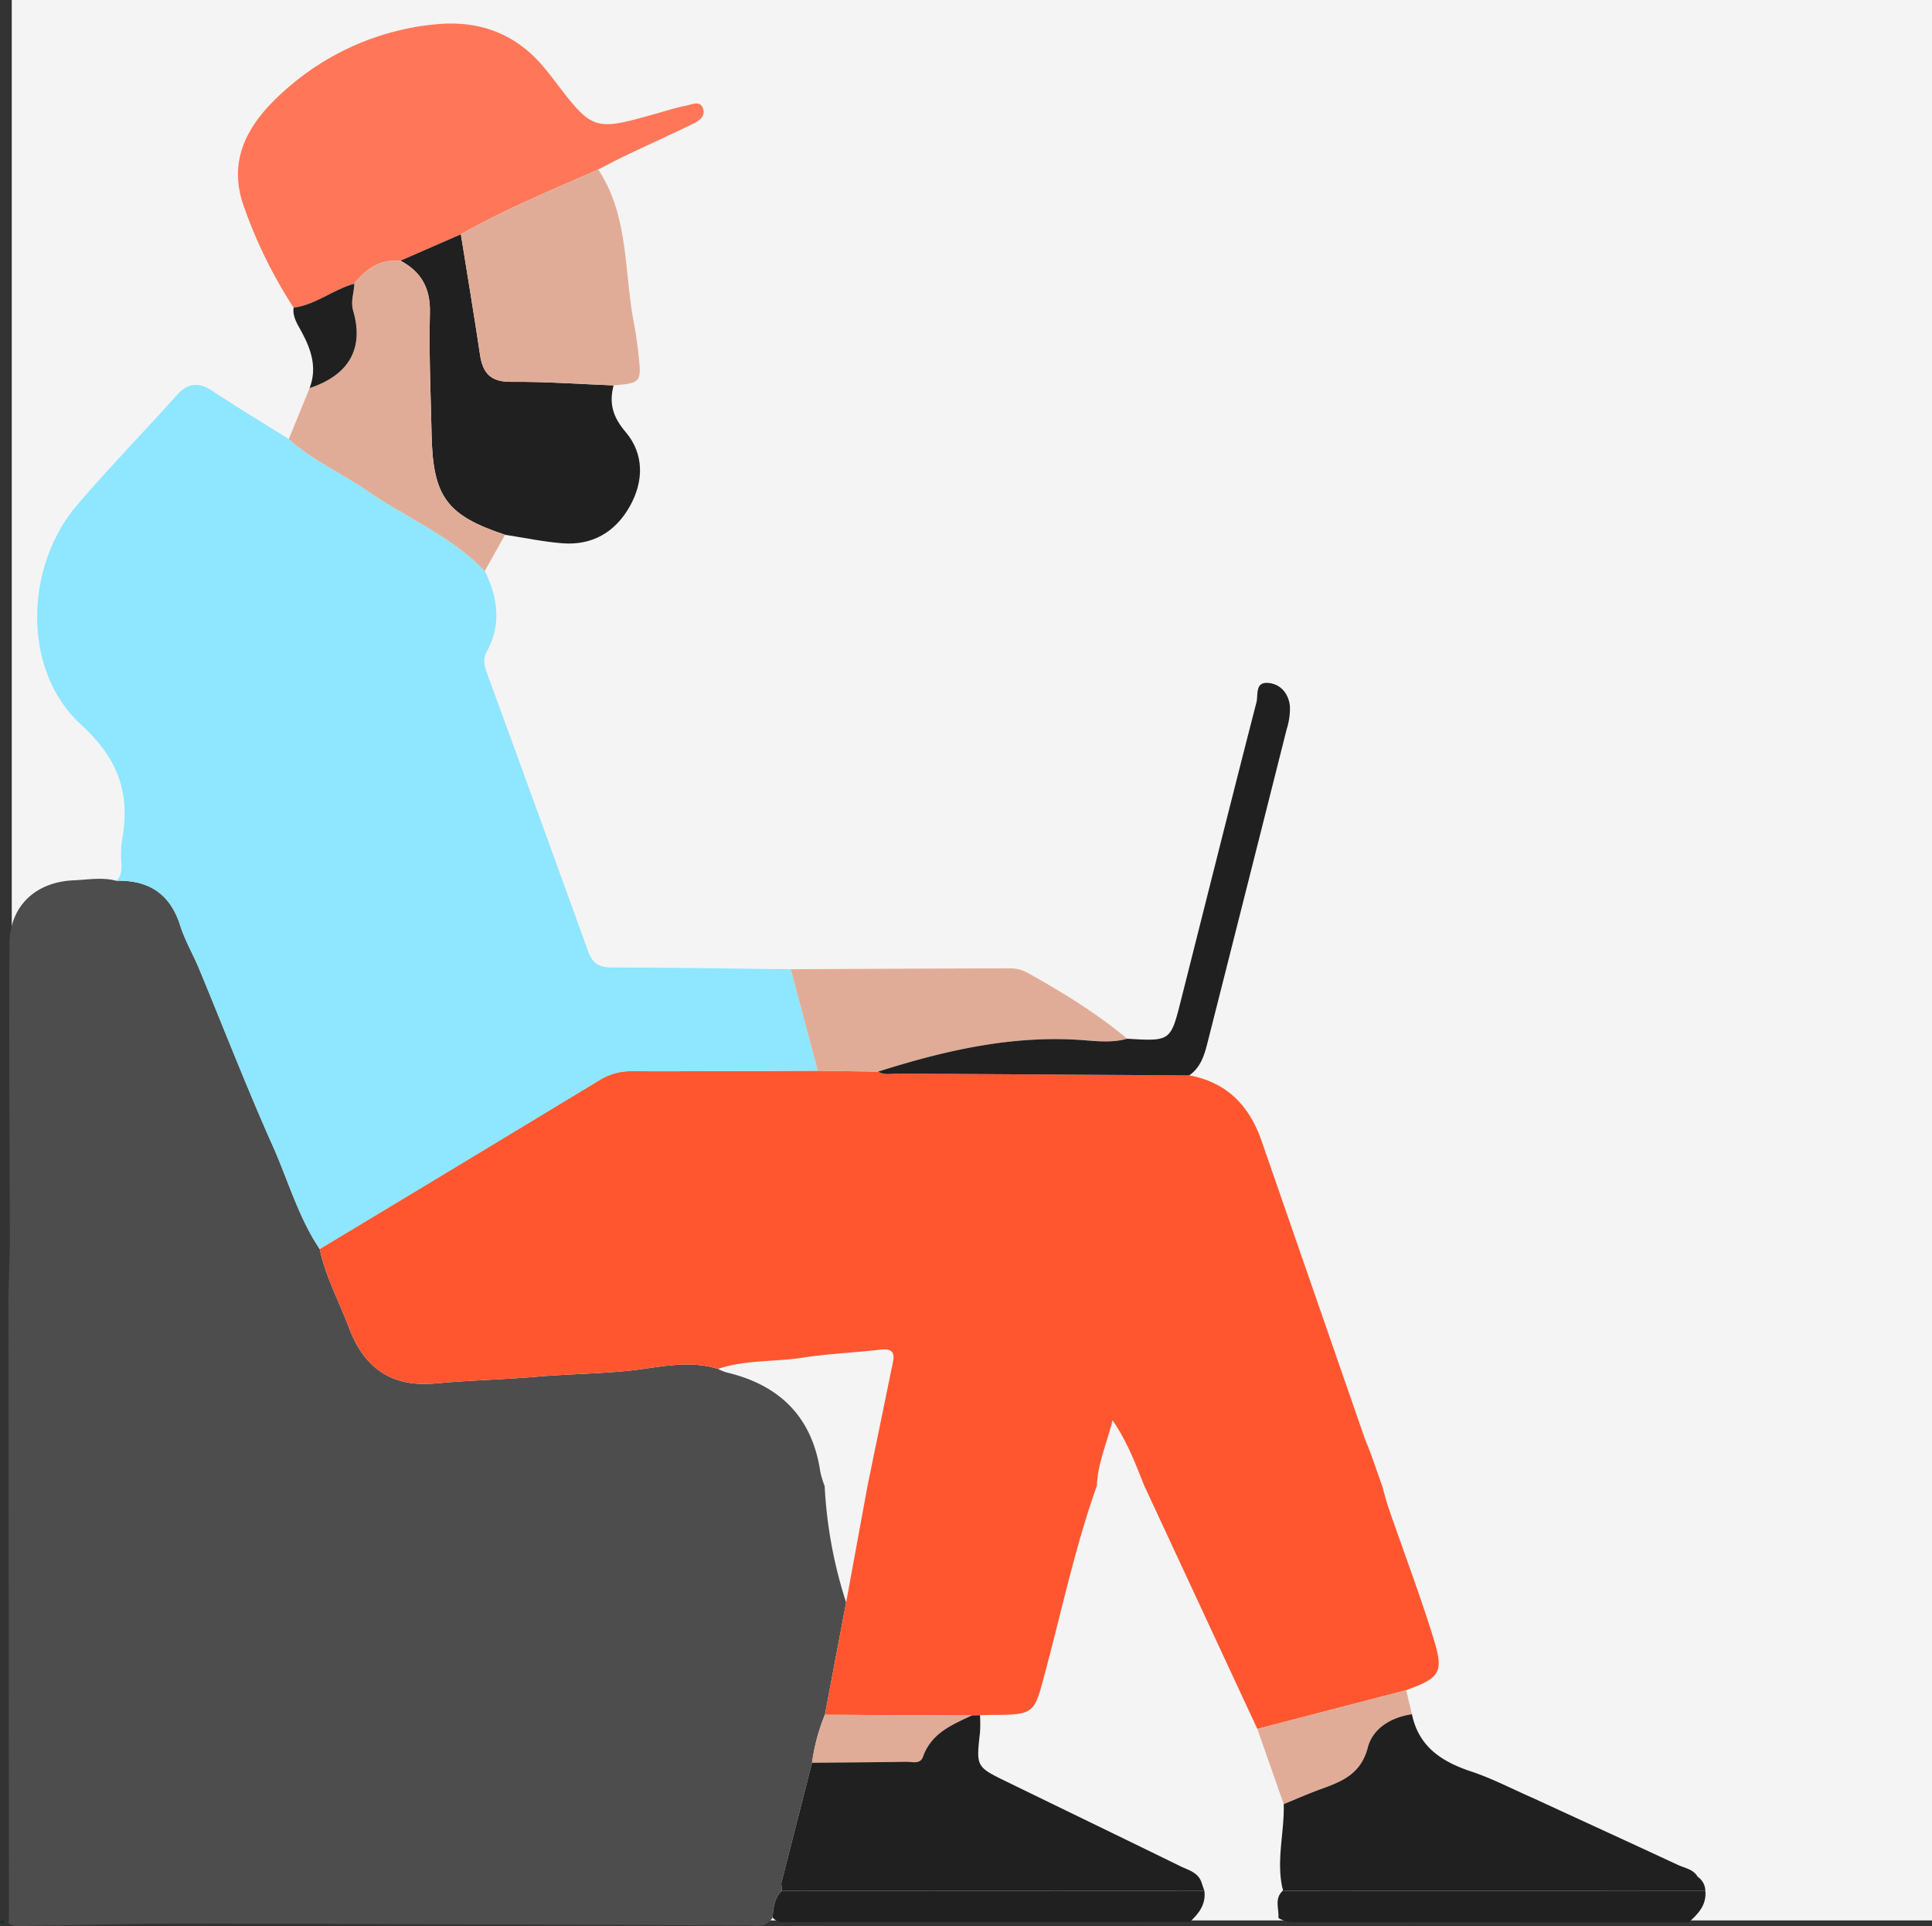 <svg xmlns="http://www.w3.org/2000/svg" width="517.288" height="515.709" viewBox="0 0 517.288 515.709">
  <rect x="0" y="0" width="517.288" height="515.709" fill="#333333" stroke="none"/>
  <g id="Grupo_688" data-name="Grupo 688" transform="translate(-1005.229 -807.52)">
    <rect id="Retângulo_831" data-name="Retângulo 831" width="514.141" height="514.141" transform="translate(1008.376 807.52)" fill="#f4f4f4"/>
    <g id="Grupo_374" data-name="Grupo 374" transform="translate(1005.229 813.821)">
      <g id="Grupo_373" data-name="Grupo 373">
        <path id="Caminho_662" data-name="Caminho 662" d="M1210.764,1180.292c-1.749,3-4.684,2.117-7.261,2.11-49.461-.159-98.922-.42-148.385-.512-14.229-.025-28.46.445-42.692.606-2.067.022-4.245.549-6.207-.644.022-.959.067-1.918.067-2.878q-.052-80.7-.109-161.409c-.017-.763-.037-1.528-.055-2.293q.209-7.533.42-15.069c-.059-26.853-.261-53.705-.1-80.555.06-10.146,6.961-16.6,17.139-17.042,3.817-.164,7.641-.89,11.446.117,8.682-.238,14.438,3.474,17.131,12,1.26,3.988,3.442,7.676,5.054,11.565,6.57,15.829,12.755,31.832,19.743,47.475,4.113,9.207,6.851,19.062,12.547,27.551,1.585,7.38,5.183,14.028,7.815,21.018,3.971,10.546,11.046,16.1,23.3,14.955,8.926-.835,18.031-1.014,26.954-1.787,7.992-.691,16.053-.775,24.052-1.533,8.051-.765,16.326-3.153,24.539-.557a12.864,12.864,0,0,0,2.085.895c14.313,3.337,23.113,11.866,25.3,26.7a25.14,25.14,0,0,0,1.158,3.772,120.6,120.6,0,0,0,5.745,31.159q-2.844,15.029-5.685,30.063a52.219,52.219,0,0,0-3.432,12.837l-8.235,32.267.164,2.01C1211.177,1175.079,1210.958,1177.681,1210.764,1180.292Z" transform="translate(-1003.903 -673.223)" fill="#4d4d4d"/>
        <path id="Caminho_663" data-name="Caminho 663" d="M1319.572,1021.563c1.72,4.055,3.061,8.27,4.565,12.415.579,2.018,1.073,4.065,1.757,6.046,4,11.58,8.352,23.051,11.973,34.745,2.866,9.256,1.819,10.616-7.288,13.941l-39.859,10.367q-15.171-32.638-30.339-65.273c-2.286-5.678-4.383-11.458-8.414-17.345-1.637,6.476-4.016,11.687-4.194,17.469-5.782,16.227-9.331,33.085-13.772,49.679-3.019,11.277-2.649,11.674-14.07,11.727-1.151,0-2.3.047-3.454.072l-2.182.069q-19.677-.089-39.357-.181,2.84-15.029,5.685-30.061,2.874-15.644,5.745-31.288,3.414-16.587,6.816-33.177c.634-3.106-.976-3.511-3.628-3.206-6.849.793-13.769,1.071-20.573,2.127-7.532,1.171-15.3.519-22.646,3.014-8.213-2.6-16.488-.209-24.539.557-8,.758-16.06.842-24.052,1.533-8.923.773-18.028.952-26.954,1.787-12.256,1.148-19.331-4.408-23.3-14.955-2.632-6.99-6.23-13.638-7.815-21.021q37.52-22.614,75.009-45.281a15.794,15.794,0,0,1,8.68-2.328c16.56.047,33.117-.062,49.677-.114l16.135.231c1.8,1.049,3.755.495,5.641.507q38.832.272,77.67.495c10.111,1.844,16.132,8.168,19.39,17.591" transform="translate(-954.078 -642.512)" fill="#ff5630"/>
        <path id="Caminho_664" data-name="Caminho 664" d="M1218.238,1032.618c-16.559.052-33.117.161-49.677.114a15.8,15.8,0,0,0-8.68,2.328q-37.435,22.752-75.009,45.281c-5.7-8.486-8.434-18.341-12.547-27.548-6.988-15.643-13.173-31.646-19.743-47.475-1.613-3.889-3.794-7.577-5.054-11.565-2.694-8.531-8.449-12.243-17.131-12,1.337-1.111,1.416-2.624,1.4-4.2a33.243,33.243,0,0,1,.1-6.337c2.358-12.631-.73-21.955-11.028-31.383-15.653-14.333-15.027-42.157-1.024-58.573,8.605-10.089,17.884-19.6,26.741-29.479,2.989-3.33,5.849-3.635,9.57-1.168,6.712,4.448,13.615,8.608,20.439,12.887,6.255,5.688,14.05,9.045,20.921,13.789,10.479,7.234,22.538,12.156,31.559,21.525,3.506,7.1,4.488,14.3.544,21.557-1.165,2.142-.616,3.993.134,6.043q13.568,37.1,27,74.253c1.173,3.27,2.98,4.3,6.377,4.3,15.958.017,31.917.291,47.873.47Q1214.621,1019.024,1218.238,1032.618Z" transform="translate(-999.275 -752.248)" fill="#8ee6ff"/>
        <path id="Caminho_665" data-name="Caminho 665" d="M1045.768,886.126a126.873,126.873,0,0,1-13.56-27.782c-4.5-13.56,3.024-23.508,12.631-31.619a70.389,70.389,0,0,1,38.748-16.443c11.635-1.2,21.647,2.336,29.263,11.593.733.892,1.484,1.769,2.179,2.686,10.929,14.383,10.926,14.38,28.147,9.515,2.592-.733,5.171-1.548,7.805-2.067,1.521-.3,3.673-1.469,4.441.9.646,2-1.1,3.213-2.649,3.964-6.058,2.942-12.191,5.72-18.272,8.61-2.423,1.153-4.784,2.435-7.169,3.655-12.41,5.462-24.962,10.63-36.787,17.343l-16.165,7.062c-5.358-.43-9.237,2.11-12.36,6.163C1056.364,881.238,1051.727,885.358,1045.768,886.126Z" transform="translate(-967.154 -810.056)" fill="#ff7758"/>
        <path id="Caminho_666" data-name="Caminho 666" d="M1048.379,839.824q8.081-3.53,16.167-7.062c1.722,10.752,3.526,21.492,5.131,32.262.733,4.918,2.863,7.286,8.277,7.239,9.16-.08,18.327.594,27.491.952-1.258,4.764-.248,8.414,3.208,12.469,4.987,5.86,4.908,13.2,1.111,19.937-3.887,6.888-10.04,10.5-18.071,9.86-5.131-.41-10.206-1.491-15.3-2.271-15.611-5.181-19.316-10.171-19.676-26.684-.239-10.907-.733-21.826-.458-32.722C1056.423,847.222,1053.973,842.816,1048.379,839.824Z" transform="translate(-941.152 -776.337)" fill="#202020"/>
        <path id="Caminho_667" data-name="Caminho 667" d="M1095.785,883.578c-9.164-.358-18.331-1.032-27.491-.952-5.415.047-7.545-2.321-8.277-7.239-1.605-10.77-3.409-21.51-5.131-32.262,11.823-6.712,24.375-11.881,36.785-17.343,8.332,12.611,6.849,27.5,9.6,41.412.554,2.8.917,5.651,1.22,8.494C1103.247,882.758,1103.048,882.955,1095.785,883.578Z" transform="translate(-931.491 -786.701)" fill="#e1ac97"/>
        <path id="Caminho_668" data-name="Caminho 668" d="M1066.249,835.632c5.594,2.992,8.044,7.4,7.877,13.98-.276,10.9.219,21.816.458,32.722.36,16.513,4.065,21.5,19.676,26.684q-2.717,4.846-5.432,9.689c-9.023-9.368-21.082-14.291-31.561-21.525-6.871-4.744-14.666-8.1-20.921-13.789q2.788-6.821,5.579-13.652c10.492-3.449,14.624-10.6,11.667-20.657-.76-2.589.234-4.866.3-7.289C1057.012,837.742,1060.892,835.2,1066.249,835.632Z" transform="translate(-959.023 -772.145)" fill="#e1ac97"/>
        <path id="Caminho_669" data-name="Caminho 669" d="M1097.668,939.266q-3.619-13.594-7.236-27.181c19.616-.094,39.228-.214,58.841-.236a9.427,9.427,0,0,1,4.421,1.108c9.386,5.226,18.533,10.832,26.818,17.728-3.772,1.071-7.659.7-11.421.408-19.112-1.5-37.3,2.706-55.288,8.4Z" transform="translate(-878.705 -658.896)" fill="#e1ac97"/>
        <path id="Caminho_670" data-name="Caminho 670" d="M1099.837,985.174c17.986-5.7,36.176-9.9,55.288-8.4,3.762.3,7.648.663,11.421-.408,11.587.686,11.612.693,14.37-10.223,6.735-26.634,13.4-53.283,20.245-79.887.482-1.871-.44-5.417,3.064-5.149,3.414.261,5.516,2.855,5.882,6.19a18.231,18.231,0,0,1-.867,6.212q-10.553,41.934-21.177,83.853c-.86,3.417-1.839,6.679-4.915,8.817q-38.836-.239-77.67-.495C1103.592,985.669,1101.636,986.223,1099.837,985.174Z" transform="translate(-864.739 -704.573)" fill="#202020"/>
        <path id="Caminho_671" data-name="Caminho 671" d="M1053.147,838.084c-.065,2.423-1.059,4.7-.3,7.289,2.957,10.061-1.175,17.208-11.667,20.657,2.078-5.457.425-10.323-2.194-15.148-1.056-1.946-2.423-3.921-2.092-6.379C1042.854,843.737,1047.491,839.617,1053.147,838.084Z" transform="translate(-958.281 -768.434)" fill="#202020"/>
        <path id="Caminho_672" data-name="Caminho 672" d="M1005.229,1015.018c.388-.8.79-.788,1.208-.025Z" transform="translate(-1005.229 -506.58)" fill="#122e2f"/>
        <path id="Caminho_673" data-name="Caminho 673" d="M1135.514,992.444c-5.362,2.5-10.859,4.759-13.088,11.063-.75,2.12-2.957,1.307-4.55,1.334-8.382.149-16.766.184-25.151.261a52.21,52.21,0,0,1,3.432-12.837Z" transform="translate(-875.299 -539.48)" fill="#e1ac97"/>
        <g id="Grupo_371" data-name="Grupo 371" transform="translate(206.861 452.894)">
          <path id="Caminho_674" data-name="Caminho 674" d="M1204.087,1011.272l-113.116-.047c-2.085,1.956-2.3,4.557-2.5,7.169,1.516,1.7,3.554,1.21,5.422,1.21q53.146.007,106.295-.035C1202.606,1017.328,1204.529,1014.855,1204.087,1011.272Z" transform="translate(-1088.474 -964.219)" fill="#202020"/>
          <path id="Caminho_675" data-name="Caminho 675" d="M1201.951,1037.17c-.882-2.786-3.538-3.372-5.71-4.435-15.516-7.6-31.082-15.106-46.613-22.685-8.086-3.946-8.042-3.984-7.012-13.153a39.8,39.8,0,0,0,0-4.587l-2.179.07c-5.365,2.5-10.862,4.759-13.091,11.063-.75,2.12-2.957,1.307-4.55,1.334-8.382.149-16.766.184-25.151.261q-4.115,16.132-8.235,32.268.082,1,.167,2.01l113.118.047Z" transform="translate(-1087.081 -992.309)" fill="#202020"/>
        </g>
        <path id="Caminho_676" data-name="Caminho 676" d="M1102.142,967.576l-5.748,31.288" transform="translate(-869.85 -576.142)" fill="#7f7ec4"/>
        <path id="Caminho_677" data-name="Caminho 677" d="M1180.56,989.614q.772,3.22,1.541,6.443c-5.579.815-10.477,3.762-11.814,8.9-1.824,6.988-6.734,9.04-12.36,11.068-3.429,1.237-6.772,2.719-10.154,4.093q-3.537-10.071-7.075-20.138Q1160.633,994.8,1180.56,989.614Z" transform="translate(-804.06 -543.417)" fill="#e1ac97"/>
        <g id="Grupo_372" data-name="Grupo 372" transform="translate(342.074 452.641)">
          <path id="Caminho_678" data-name="Caminho 678" d="M1257.416,1011.256q-56.59-.007-113.178-.02c-2.3,2.117-.922,4.808-1.131,7.254,2.455,1.528,5.2,1.121,7.862,1.123q51,.041,102,.05C1255.483,1017.406,1257.774,1015.033,1257.416,1011.256Z" transform="translate(-1142.886 -963.949)" fill="#202020"/>
          <path id="Caminho_679" data-name="Caminho 679" d="M1254.955,1035.711c-1.166-2.035-3.427-2.3-5.278-3.166-12.964-6.031-25.966-11.985-38.952-17.966-5.449-2.381-10.762-5.174-16.383-7.04-7.9-2.624-14.068-6.61-15.884-15.332-5.579.815-10.476,3.762-11.814,8.9-1.824,6.988-6.734,9.04-12.36,11.068-3.429,1.237-6.771,2.719-10.154,4.093.209,7.477-2.015,14.915-.36,22.414a.945.945,0,0,1,.072.813q56.59.011,113.178.02A4.654,4.654,0,0,0,1254.955,1035.711Z" transform="translate(-1142.49 -992.207)" fill="#202020"/>
        </g>
      </g>
    </g>
  </g>
</svg>
